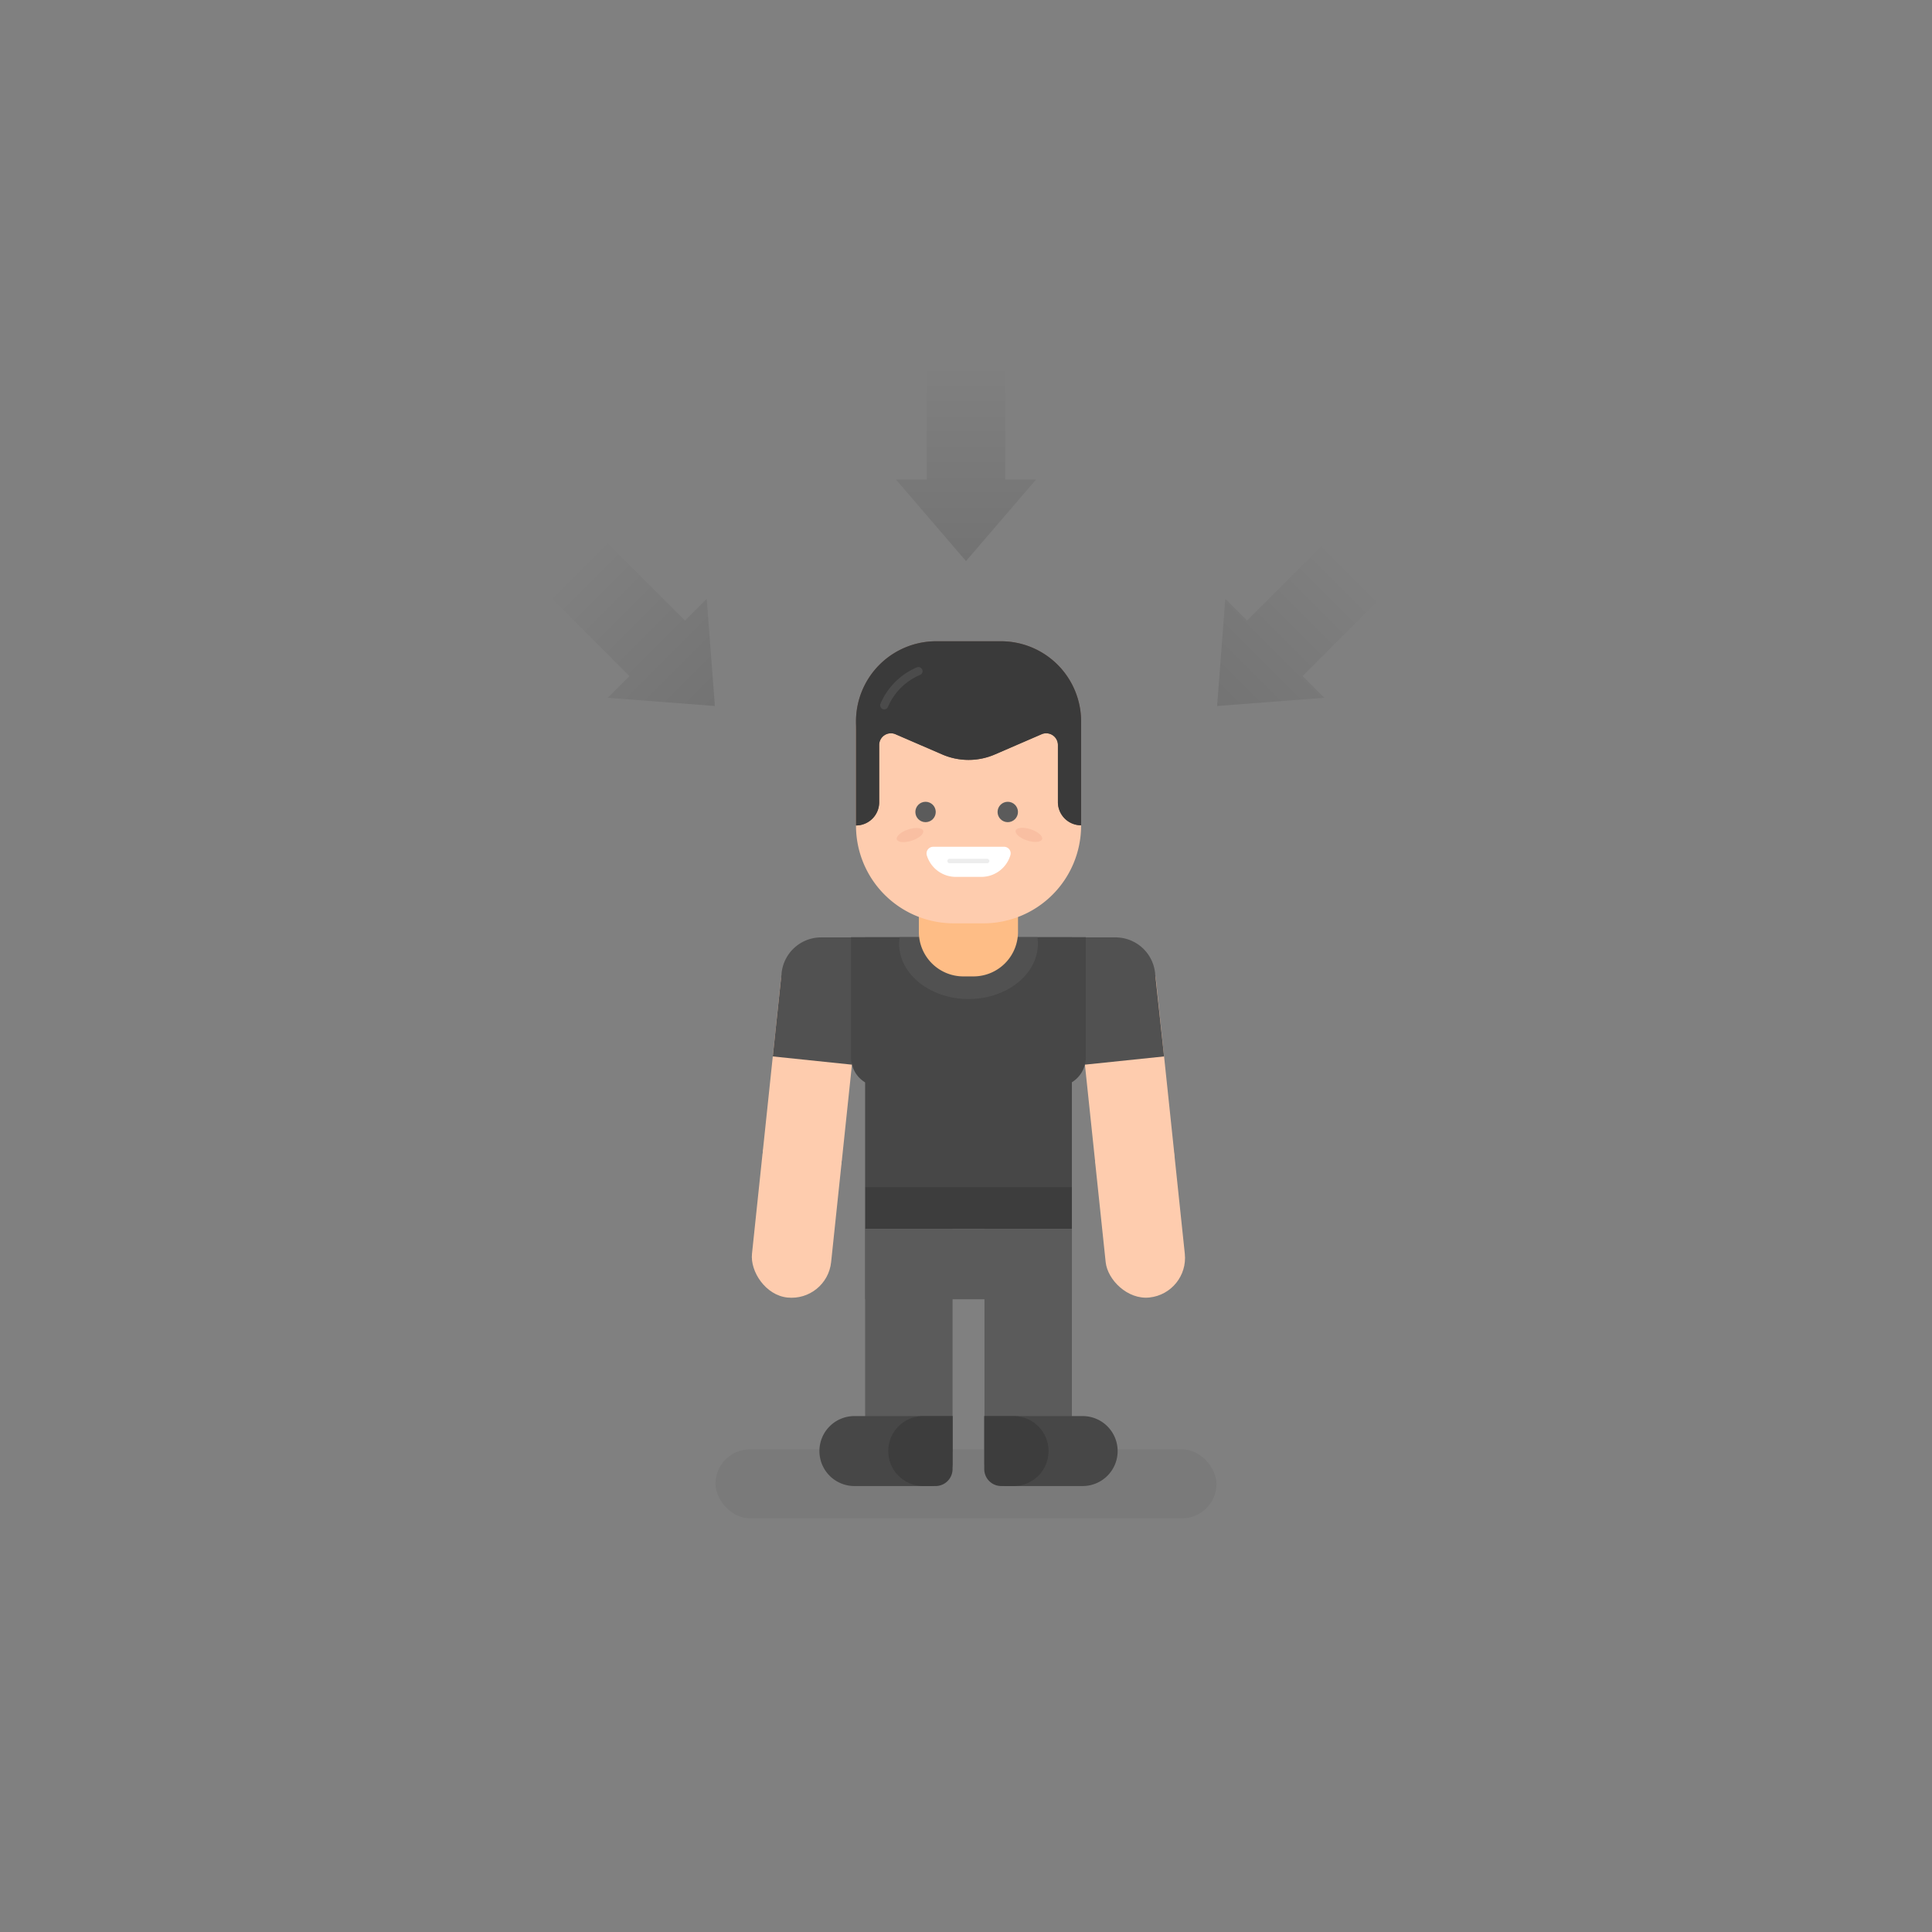 <svg id="40cb9083-6e4a-40de-aca6-f1d0923117e8" data-name="Layer 1" xmlns="http://www.w3.org/2000/svg" xmlns:xlink="http://www.w3.org/1999/xlink" viewBox="0 0 470 470"><rect x="0" y="0" width="470" height="470" fill="#808080" stroke="none"/><defs><linearGradient id="5670b8a6-1779-4016-b79e-7875c6bb9dec" x1="235" y1="89.22" x2="235" y2="136.5" gradientUnits="userSpaceOnUse"><stop offset="0" stop-opacity="0"/><stop offset="1"/></linearGradient><linearGradient id="58454a40-8ce9-490b-bb52-cf1ed930d217" x1="157.15" y1="131.5" x2="157.15" y2="178.78" gradientTransform="translate(-63.63 156.45) rotate(-45)" xlink:href="#5670b8a6-1779-4016-b79e-7875c6bb9dec"/><linearGradient id="be9327b3-3e9c-4b61-8a28-8113900c82e9" x1="271.74" y1="246.09" x2="271.74" y2="293.37" gradientTransform="matrix(-0.71, -0.71, -0.71, 0.71, 695.68, 156.45)" xlink:href="#5670b8a6-1779-4016-b79e-7875c6bb9dec"/></defs><title>joaco - exports</title><g id="b5011701-0811-4e3e-a585-cd7395955ef8" data-name="&lt;Group&gt;"><rect id="fec5e3cf-89ba-42a5-aeb7-1f502c1268a5" data-name="&lt;Rectangle&gt;" x="174.06" y="352.59" width="121.87" height="16.77" rx="8.39" ry="8.39" opacity="0.05"/><polygon id="e312d2dd-b79a-4e02-a723-60ebc00addd6" data-name="&lt;Path&gt;" points="244.55 116.66 244.55 89.22 225.45 89.22 225.45 116.66 217.97 116.66 235 136.5 252.03 116.66 244.55 116.66" opacity="0.1" fill="url(#5670b8a6-1779-4016-b79e-7875c6bb9dec)"/><polygon id="99eaa35b-9f32-4a43-a1c6-73ba5a385197" data-name="&lt;Path&gt;" points="166.63 150.97 147.22 131.56 133.72 145.06 153.13 164.47 147.84 169.75 173.91 171.75 171.92 145.68 166.63 150.97" opacity="0.1" fill="url(#58454a40-8ce9-490b-bb52-cf1ed930d217)"/><polygon id="07184f06-0fb1-4fef-8e56-07037b08c4d2" data-name="&lt;Path&gt;" points="303.37 150.97 322.77 131.56 336.27 145.06 316.87 164.47 322.16 169.75 296.09 171.75 298.08 145.68 303.37 150.97" opacity="0.1" fill="url(#be9327b3-3e9c-4b61-8a28-8113900c82e9)"/><g id="14d6d408-c9d3-449d-b59f-468076289ffc" data-name="&lt;Group&gt;"><rect id="4f2998be-b931-4351-922a-802af98842f8" data-name="&lt;Rectangle&gt;" x="210.46" y="298.95" width="21.27" height="54.26" fill="#5b5b5b"/><rect id="1d6b60e7-6fca-4343-9a3d-39f62b7b7a99" data-name="&lt;Rectangle&gt;" x="210.46" y="288.77" width="50.3" height="10.17" fill="#3d3d3d"/><rect id="e5876642-f862-41d3-9ac6-86cdc2a2222a" data-name="&lt;Rectangle&gt;" x="239.49" y="298.95" width="21.27" height="54.26" fill="#5b5b5b"/><rect id="cd835ef3-5896-448e-ab1d-fd703bdd7590" data-name="&lt;Rectangle&gt;" x="210.46" y="298.95" width="50.3" height="17.12" fill="#5b5b5b"/><path id="a701ef4d-b0ee-4526-b29e-7ddd89f5c0ea" data-name="&lt;Rectangle&gt;" d="M248,344.49h18.29a5.6,5.6,0,0,1,5.6,5.6v11.42a0,0,0,0,1,0,0H248a8.51,8.51,0,0,1-8.51-8.51v0a8.51,8.51,0,0,1,8.51-8.51Z" transform="translate(511.38 706) rotate(180)" fill="#474747"/><path id="f0190914-b8aa-41b5-84ee-fbe14ec0a06b" data-name="&lt;Rectangle&gt;" d="M248,344.49h3a4.13,4.13,0,0,1,4.13,4.13v12.89a0,0,0,0,1,0,0H248a8.51,8.51,0,0,1-8.51-8.51v0A8.51,8.51,0,0,1,248,344.49Z" transform="translate(494.57 706) rotate(180)" fill="#3d3d3d"/><path id="1fe0f142-6508-4770-b1e9-a9cf7b9ad6f4" data-name="&lt;Rectangle&gt;" d="M207.85,344.49h23.89a0,0,0,0,1,0,0v11.42a5.6,5.6,0,0,1-5.6,5.6H207.85a8.51,8.51,0,0,1-8.51-8.51v0a8.51,8.51,0,0,1,8.51-8.51Z" fill="#474747"/><path id="1dd615bb-4d34-419a-af91-a517e8a03a52" data-name="&lt;Rectangle&gt;" d="M224.65,344.49h7.08a0,0,0,0,1,0,0v12.89a4.13,4.13,0,0,1-4.13,4.13h-3a8.51,8.51,0,0,1-8.51-8.51v0a8.51,8.51,0,0,1,8.51-8.51Z" fill="#3d3d3d"/><rect id="a5ec0439-287f-42bf-9d53-fd833853cadc" data-name="&lt;Rectangle&gt;" x="210.46" y="228.02" width="50.3" height="60.75" fill="#474747"/><rect id="0c82f4c1-75bf-4df9-a9ae-2fb2f7d576d9" data-name="&lt;Rectangle&gt;" x="252.64" y="228.03" width="18.95" height="13.83" fill="#515151"/><g id="47b1764e-698a-44b1-8d04-963fb3d5c777" data-name="&lt;Group&gt;"><rect id="8b288b8c-f014-4e15-a2e7-bd6acc5de80d" data-name="&lt;Rectangle&gt;" x="267.66" y="272.24" width="19.36" height="43.53" rx="9.68" ry="9.68" transform="translate(-29.26 30.65) rotate(-6.01)" fill="#feccae"/><rect id="0639e72a-a2df-4c57-b9b5-04ccf1be58db" data-name="&lt;Rectangle&gt;" x="264.1" y="229.93" width="19.36" height="60.5" rx="9.28" ry="9.28" transform="translate(-25.73 30.09) rotate(-6.01)" fill="#feccae"/><path id="23c9e8a9-ae29-49ca-8c4a-e14bfb86a4b3" data-name="&lt;Path&gt;" d="M270.4,228.09l-9.63,1L263.92,259l19.26-2L281,236.71A9.68,9.68,0,0,0,270.4,228.09Z" fill="#515151"/></g><rect id="c5398932-9982-4e01-8c57-6a550131b4f4" data-name="&lt;Rectangle&gt;" x="199.57" y="228.03" width="18.95" height="13.83" transform="translate(418.1 469.9) rotate(-180)" fill="#515151"/><g id="c85c1d48-d281-485a-aca7-d213603fc037" data-name="&lt;Group&gt;"><rect id="0fad2dda-e165-430c-ad00-35bce1fc2a5f" data-name="&lt;Rectangle&gt;" x="184.14" y="272.24" width="19.36" height="43.53" rx="9.68" ry="9.68" transform="translate(355.8 606.69) rotate(-173.99)" fill="#feccae"/><rect id="61a80f1d-3fec-4f84-9a93-602123adb23d" data-name="&lt;Rectangle&gt;" x="187.7" y="229.93" width="19.36" height="60.5" rx="9.28" ry="9.28" transform="translate(366.45 539.59) rotate(-173.99)" fill="#feccae"/><path id="c1aa3587-e6bc-4e2d-9116-6d117016cd94" data-name="&lt;Path&gt;" d="M200.76,228.09l9.63,1L207.24,259,188,257l2.14-20.28A9.68,9.68,0,0,1,200.76,228.09Z" fill="#515151"/></g><path id="41c81a35-7b5c-4fe1-b018-04d3a3907946" data-name="&lt;Rectangle&gt;" d="M207,228h57.15a0,0,0,0,1,0,0v29.22a7.12,7.12,0,0,1-7.12,7.12H214.15a7.12,7.12,0,0,1-7.12-7.12V228A0,0,0,0,1,207,228Z" fill="#474747"/><path id="82529c65-31f0-48d7-b756-378ebb02bae8" data-name="&lt;Path&gt;" d="M218.85,228a10.88,10.88,0,0,0-.12,1.55c0,7.44,7.56,13.48,16.88,13.48s16.88-6,16.88-13.48a10.9,10.9,0,0,0-.12-1.55H218.85Z" fill="#515151"/><path id="5d8bf3c7-db57-4803-b683-cf016b0de127" data-name="&lt;Rectangle&gt;" d="M224,222.17h23.19a0.46,0.46,0,0,1,.46.46v4.07a10.83,10.83,0,0,1-10.83,10.83h-2.46a10.83,10.83,0,0,1-10.83-10.83v-4.07A0.46,0.46,0,0,1,224,222.17Z" fill="#febd86"/><path id="8be29cb0-7086-4bf7-ae04-0936faac70f6" data-name="&lt;Rectangle&gt;" d="M228.2,157.56H243a20,20,0,0,1,20,20v23.3a23.76,23.76,0,0,1-23.76,23.76H232a23.76,23.76,0,0,1-23.76-23.76v-23.3a20,20,0,0,1,20-20Z" fill="#feccae"/><path id="90d839e5-4e85-4fc4-81af-00c37449028f" data-name="&lt;Path&gt;" d="M243.48,156H227.74a19.5,19.5,0,0,0-19.5,19.5v25.31a5.64,5.64,0,0,0,5.64-5.64V181.24a2.85,2.85,0,0,1,4-2.61l11.35,4.91a16.1,16.1,0,0,0,12.78,0l11.35-4.91a2.85,2.85,0,0,1,4,2.61v13.89a5.64,5.64,0,0,0,5.64,5.64V175.46A19.5,19.5,0,0,0,243.48,156Z" fill="#735448"/><circle id="980073a4-9e96-48df-bae3-bb45b31d73ca" data-name="&lt;Path&gt;" cx="225.16" cy="197.53" r="2.48" fill="#5b5b5b"/><circle id="7f31e0c4-282d-4ccf-a17b-002144630e06" data-name="&lt;Path&gt;" cx="245.16" cy="197.53" r="2.48" fill="#5b5b5b"/><ellipse id="c3bd04fa-5617-456b-95b4-e131c12b1b8d" data-name="&lt;Path&gt;" cx="250.3" cy="203.12" rx="1.43" ry="3.38" transform="translate(-20.9 377.34) rotate(-71.78)" fill="#f9bfa2"/><ellipse id="a197e90d-41cd-4af0-a79b-95420f3f2f82" data-name="&lt;Path&gt;" cx="221.39" cy="203.12" rx="3.38" ry="1.43" transform="translate(-52.42 79.43) rotate(-18.22)" fill="#f9bfa2"/><path id="f141e03d-ba29-4a0d-858b-1d533d54eb66" data-name="&lt;Path&gt;" d="M243.48,156H227.74a19.5,19.5,0,0,0-19.5,19.5v25.31a5.64,5.64,0,0,0,5.64-5.64V181.24a2.85,2.85,0,0,1,4-2.61l11.35,4.91a16.1,16.1,0,0,0,12.78,0l11.35-4.91a2.85,2.85,0,0,1,4,2.61v13.89a5.64,5.64,0,0,0,5.64,5.64V175.46A19.5,19.5,0,0,0,243.48,156Z" fill="#3a3a3a"/><path id="0c5c5449-6387-40c5-8434-fec49455980d" data-name="&lt;Path&gt;" d="M215.12,172.57a1,1,0,0,1-.92-1.39,16.72,16.72,0,0,1,8.8-8.81,1,1,0,1,1,.78,1.84A14.7,14.7,0,0,0,216,172,1,1,0,0,1,215.12,172.57Z" fill="#ededed" opacity="0.1"/><path id="7d40ab01-2285-4d1f-9c15-baeed4a6919a" data-name="&lt;Path&gt;" d="M238.69,213.32h-6.16a7.37,7.37,0,0,1-7.07-5.27A1.62,1.62,0,0,1,227,206h17.25a1.59,1.59,0,0,1,1.56,2A7.37,7.37,0,0,1,238.69,213.32Z" fill="#fff"/><path id="a378d60b-2134-4391-8729-18ac097d8fc7" data-name="&lt;Path&gt;" d="M240.14,210H231a0.54,0.54,0,1,1,0-1.08h9.13A0.54,0.54,0,1,1,240.14,210Z" fill="#ededed"/></g></g></svg>